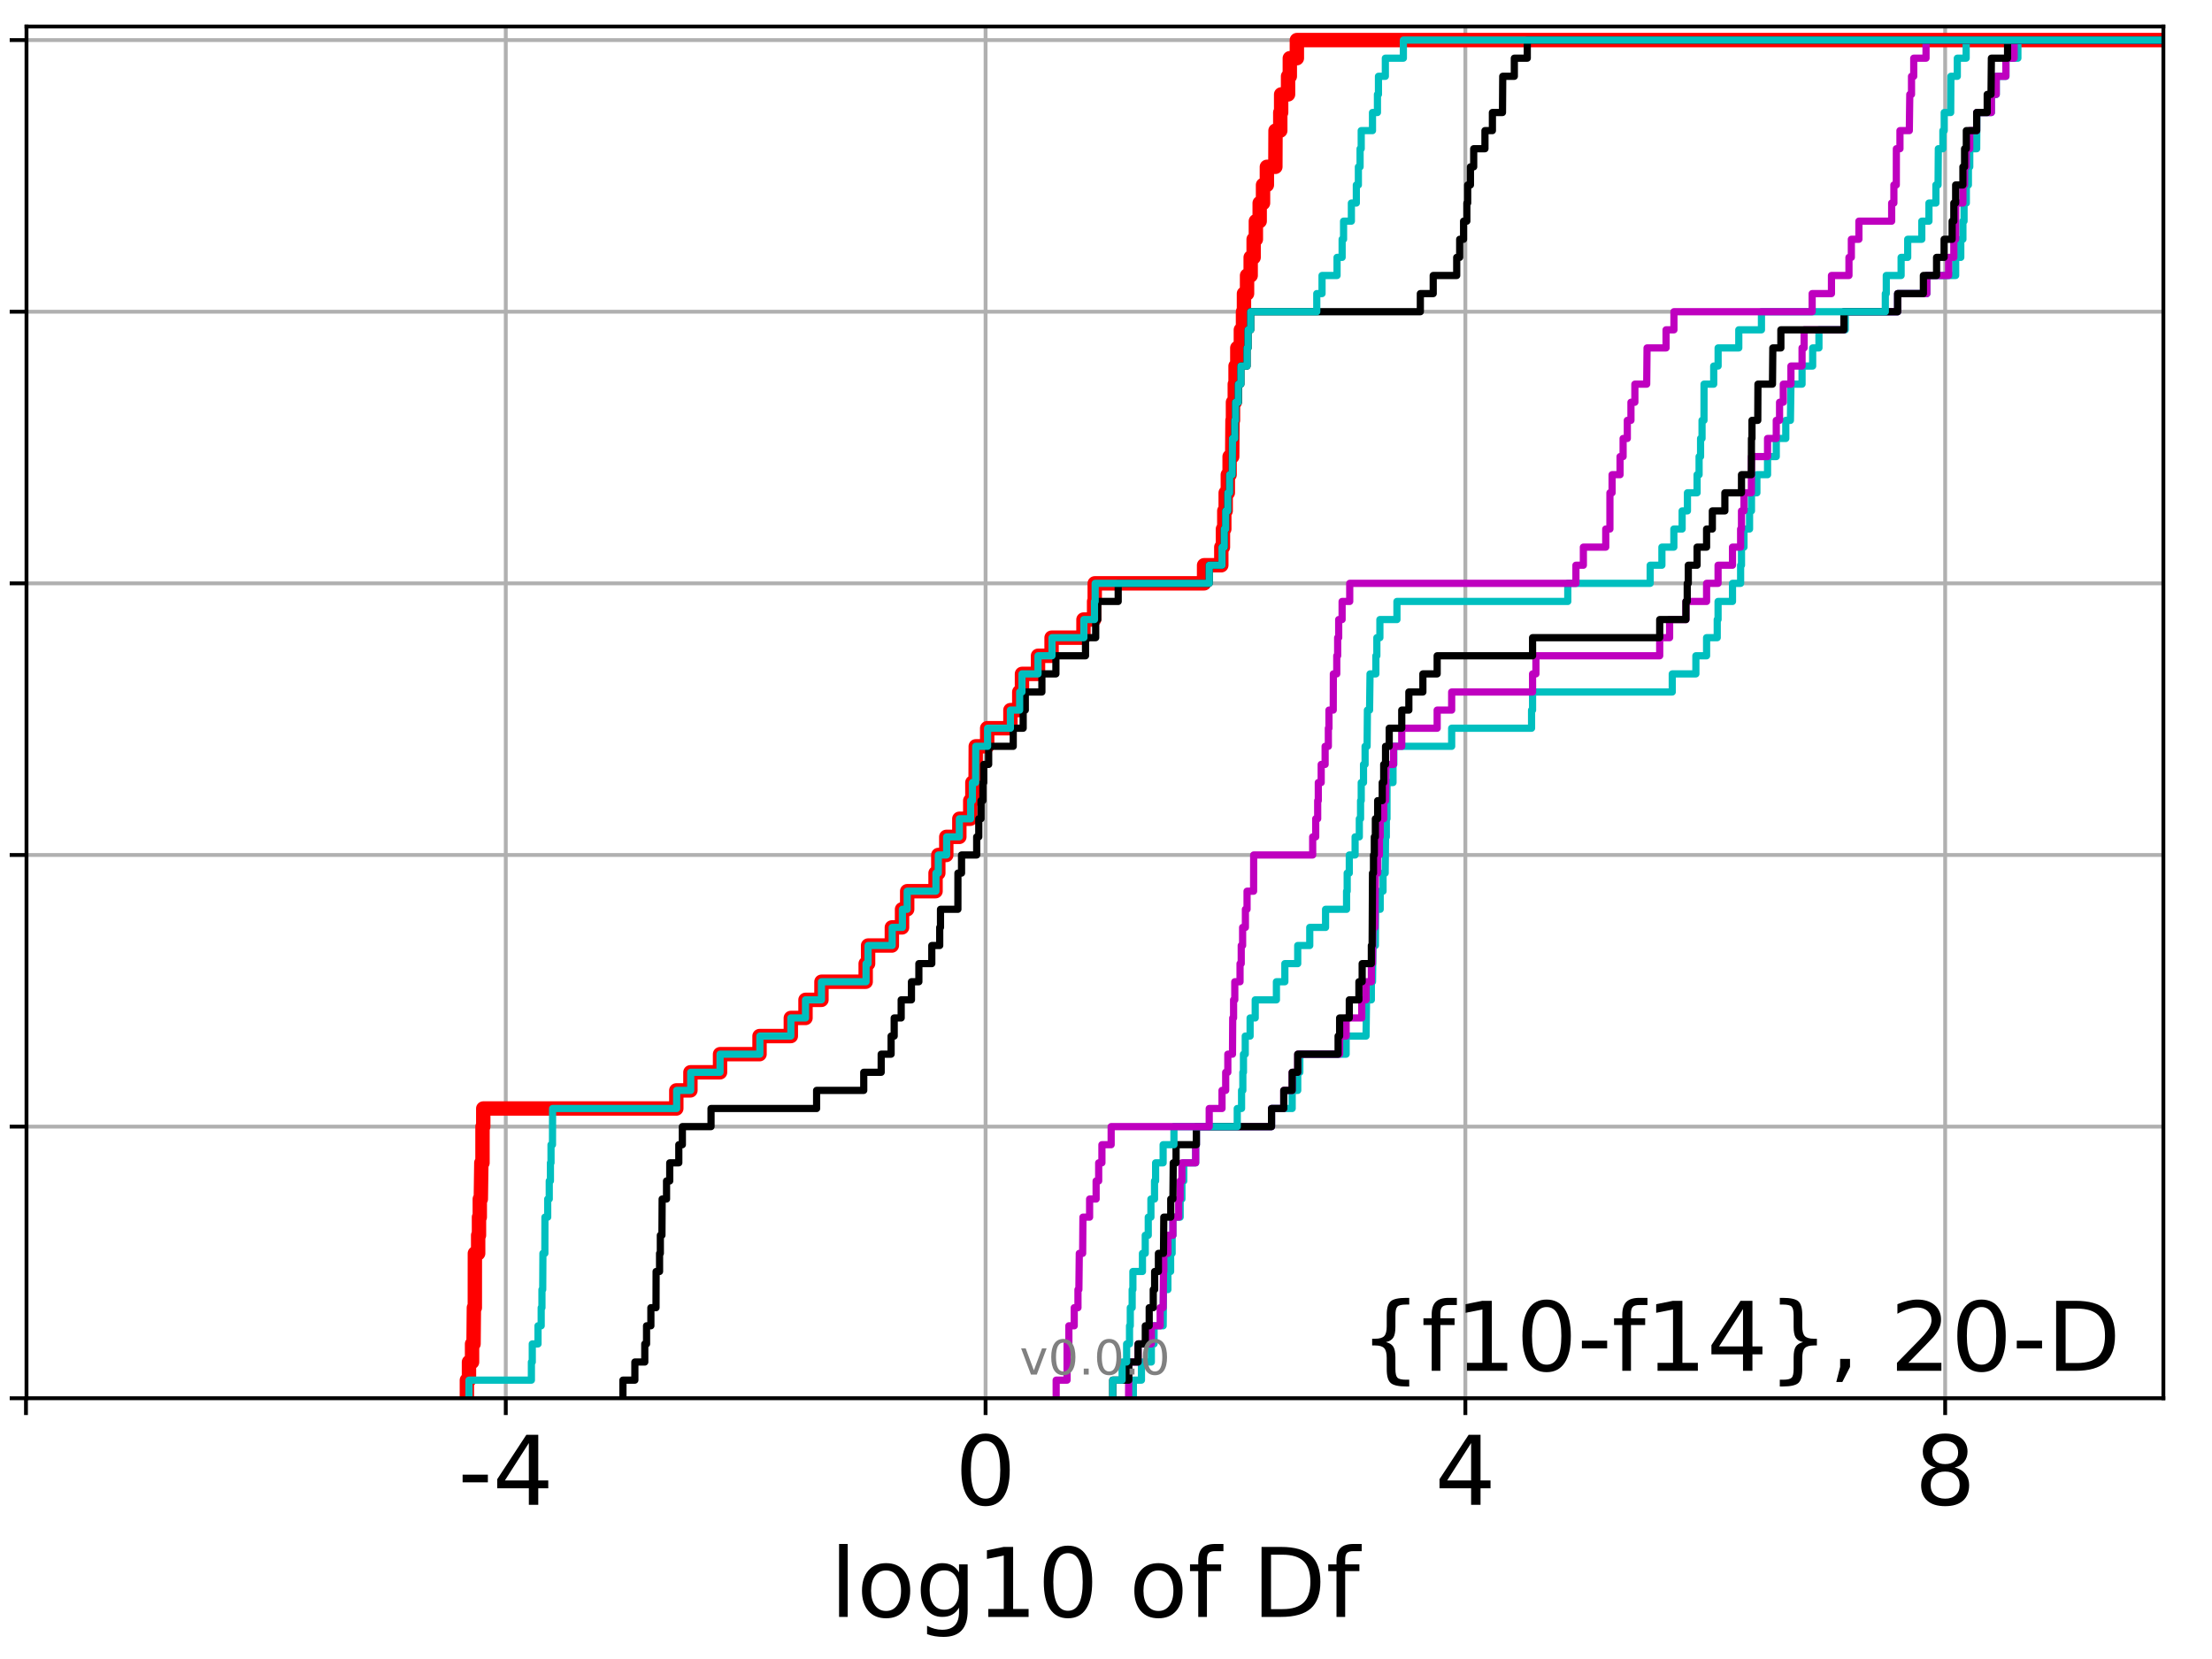<?xml version="1.0" encoding="utf-8" standalone="no"?>
<!DOCTYPE svg PUBLIC "-//W3C//DTD SVG 1.1//EN"
  "http://www.w3.org/Graphics/SVG/1.1/DTD/svg11.dtd">
<!-- Created with matplotlib (http://matplotlib.org/) -->
<svg height="345.6pt" version="1.1" viewBox="0 0 460.8 345.6" width="460.8pt" xmlns="http://www.w3.org/2000/svg" xmlns:xlink="http://www.w3.org/1999/xlink">
 <defs>
  <style type="text/css">
*{stroke-linecap:butt;stroke-linejoin:round;}
  </style>
 </defs>
 <g id="figure_1">
  <g id="patch_1">
   <path d="M 0 345.6 
L 460.8 345.6 
L 460.8 0 
L 0 0 
z
" style="fill:#ffffff;"/>
  </g>
  <g id="axes_1">
   <g id="patch_2">
    <path d="M 5.52 291.28 
L 450.672 291.28 
L 450.672 5.52 
L 5.52 5.52 
z
" style="fill:#ffffff;"/>
   </g>
   <g id="matplotlib.axis_1">
    <g id="xtick_1">
     <g id="line2d_1">
      <path clip-path="url(#pcebfdda649)" d="M 5.412 291.28 
L 5.412 5.52 
" style="fill:none;stroke:#b0b0b0;stroke-linecap:square;stroke-width:0.8;"/>
     </g>
     <g id="line2d_2">
      <defs>
       <path d="M 0 0 
L 0 3.5 
" id="mcc9b372956" style="stroke:#000000;stroke-width:0.8;"/>
      </defs>
      <g>
       <use style="stroke:#000000;stroke-width:0.8;" x="5.412" xlink:href="#mcc9b372956" y="291.28"/>
      </g>
     </g>
    </g>
    <g id="xtick_2">
     <g id="line2d_3">
      <path clip-path="url(#pcebfdda649)" d="M 105.362 291.28 
L 105.362 5.52 
" style="fill:none;stroke:#b0b0b0;stroke-linecap:square;stroke-width:0.8;"/>
     </g>
     <g id="line2d_4">
      <g>
       <use style="stroke:#000000;stroke-width:0.8;" x="105.362" xlink:href="#mcc9b372956" y="291.28"/>
      </g>
     </g>
     <g id="text_1">
      <!-- -4 -->
      <defs>
       <path d="M 4.891 31.391 
L 31.203 31.391 
L 31.203 23.391 
L 4.891 23.391 
z
" id="DejaVuSans-2d"/>
       <path d="M 37.797 64.312 
L 12.891 25.391 
L 37.797 25.391 
z
M 35.203 72.906 
L 47.609 72.906 
L 47.609 25.391 
L 58.016 25.391 
L 58.016 17.188 
L 47.609 17.188 
L 47.609 0 
L 37.797 0 
L 37.797 17.188 
L 4.891 17.188 
L 4.891 26.703 
z
" id="DejaVuSans-34"/>
      </defs>
      <g transform="translate(95.392 313.477)scale(0.2 -0.2)">
       <use xlink:href="#DejaVuSans-2d"/>
       <use x="36.084" xlink:href="#DejaVuSans-34"/>
      </g>
     </g>
    </g>
    <g id="xtick_3">
     <g id="line2d_5">
      <path clip-path="url(#pcebfdda649)" d="M 205.313 291.28 
L 205.313 5.52 
" style="fill:none;stroke:#b0b0b0;stroke-linecap:square;stroke-width:0.8;"/>
     </g>
     <g id="line2d_6">
      <g>
       <use style="stroke:#000000;stroke-width:0.8;" x="205.313" xlink:href="#mcc9b372956" y="291.28"/>
      </g>
     </g>
     <g id="text_2">
      <!-- 0 -->
      <defs>
       <path d="M 31.781 66.406 
Q 24.172 66.406 20.328 58.906 
Q 16.5 51.422 16.5 36.375 
Q 16.5 21.391 20.328 13.891 
Q 24.172 6.391 31.781 6.391 
Q 39.453 6.391 43.281 13.891 
Q 47.125 21.391 47.125 36.375 
Q 47.125 51.422 43.281 58.906 
Q 39.453 66.406 31.781 66.406 
z
M 31.781 74.219 
Q 44.047 74.219 50.516 64.516 
Q 56.984 54.828 56.984 36.375 
Q 56.984 17.969 50.516 8.266 
Q 44.047 -1.422 31.781 -1.422 
Q 19.531 -1.422 13.062 8.266 
Q 6.594 17.969 6.594 36.375 
Q 6.594 54.828 13.062 64.516 
Q 19.531 74.219 31.781 74.219 
z
" id="DejaVuSans-30"/>
      </defs>
      <g transform="translate(198.95 313.477)scale(0.2 -0.2)">
       <use xlink:href="#DejaVuSans-30"/>
      </g>
     </g>
    </g>
    <g id="xtick_4">
     <g id="line2d_7">
      <path clip-path="url(#pcebfdda649)" d="M 305.263 291.28 
L 305.263 5.52 
" style="fill:none;stroke:#b0b0b0;stroke-linecap:square;stroke-width:0.8;"/>
     </g>
     <g id="line2d_8">
      <g>
       <use style="stroke:#000000;stroke-width:0.8;" x="305.263" xlink:href="#mcc9b372956" y="291.28"/>
      </g>
     </g>
     <g id="text_3">
      <!-- 4 -->
      <g transform="translate(298.901 313.477)scale(0.2 -0.2)">
       <use xlink:href="#DejaVuSans-34"/>
      </g>
     </g>
    </g>
    <g id="xtick_5">
     <g id="line2d_9">
      <path clip-path="url(#pcebfdda649)" d="M 405.214 291.28 
L 405.214 5.52 
" style="fill:none;stroke:#b0b0b0;stroke-linecap:square;stroke-width:0.8;"/>
     </g>
     <g id="line2d_10">
      <g>
       <use style="stroke:#000000;stroke-width:0.8;" x="405.214" xlink:href="#mcc9b372956" y="291.28"/>
      </g>
     </g>
     <g id="text_4">
      <!-- 8 -->
      <defs>
       <path d="M 31.781 34.625 
Q 24.75 34.625 20.719 30.859 
Q 16.703 27.094 16.703 20.516 
Q 16.703 13.922 20.719 10.156 
Q 24.75 6.391 31.781 6.391 
Q 38.812 6.391 42.859 10.172 
Q 46.922 13.969 46.922 20.516 
Q 46.922 27.094 42.891 30.859 
Q 38.875 34.625 31.781 34.625 
z
M 21.922 38.812 
Q 15.578 40.375 12.031 44.719 
Q 8.5 49.078 8.5 55.328 
Q 8.5 64.062 14.719 69.141 
Q 20.953 74.219 31.781 74.219 
Q 42.672 74.219 48.875 69.141 
Q 55.078 64.062 55.078 55.328 
Q 55.078 49.078 51.531 44.719 
Q 48 40.375 41.703 38.812 
Q 48.828 37.156 52.797 32.312 
Q 56.781 27.484 56.781 20.516 
Q 56.781 9.906 50.312 4.234 
Q 43.844 -1.422 31.781 -1.422 
Q 19.734 -1.422 13.25 4.234 
Q 6.781 9.906 6.781 20.516 
Q 6.781 27.484 10.781 32.312 
Q 14.797 37.156 21.922 38.812 
z
M 18.312 54.391 
Q 18.312 48.734 21.844 45.562 
Q 25.391 42.391 31.781 42.391 
Q 38.141 42.391 41.719 45.562 
Q 45.312 48.734 45.312 54.391 
Q 45.312 60.062 41.719 63.234 
Q 38.141 66.406 31.781 66.406 
Q 25.391 66.406 21.844 63.234 
Q 18.312 60.062 18.312 54.391 
z
" id="DejaVuSans-38"/>
      </defs>
      <g transform="translate(398.851 313.477)scale(0.2 -0.2)">
       <use xlink:href="#DejaVuSans-38"/>
      </g>
     </g>
    </g>
    <g id="text_5">
     <!-- log10 of Df -->
     <defs>
      <path d="M 9.422 75.984 
L 18.406 75.984 
L 18.406 0 
L 9.422 0 
z
" id="DejaVuSans-6c"/>
      <path d="M 30.609 48.391 
Q 23.391 48.391 19.188 42.75 
Q 14.984 37.109 14.984 27.297 
Q 14.984 17.484 19.156 11.844 
Q 23.344 6.203 30.609 6.203 
Q 37.797 6.203 41.984 11.859 
Q 46.188 17.531 46.188 27.297 
Q 46.188 37.016 41.984 42.703 
Q 37.797 48.391 30.609 48.391 
z
M 30.609 56 
Q 42.328 56 49.016 48.375 
Q 55.719 40.766 55.719 27.297 
Q 55.719 13.875 49.016 6.219 
Q 42.328 -1.422 30.609 -1.422 
Q 18.844 -1.422 12.172 6.219 
Q 5.516 13.875 5.516 27.297 
Q 5.516 40.766 12.172 48.375 
Q 18.844 56 30.609 56 
z
" id="DejaVuSans-6f"/>
      <path d="M 45.406 27.984 
Q 45.406 37.75 41.375 43.109 
Q 37.359 48.484 30.078 48.484 
Q 22.859 48.484 18.828 43.109 
Q 14.797 37.75 14.797 27.984 
Q 14.797 18.266 18.828 12.891 
Q 22.859 7.516 30.078 7.516 
Q 37.359 7.516 41.375 12.891 
Q 45.406 18.266 45.406 27.984 
z
M 54.391 6.781 
Q 54.391 -7.172 48.188 -13.984 
Q 42 -20.797 29.203 -20.797 
Q 24.469 -20.797 20.266 -20.094 
Q 16.062 -19.391 12.109 -17.922 
L 12.109 -9.188 
Q 16.062 -11.328 19.922 -12.344 
Q 23.781 -13.375 27.781 -13.375 
Q 36.625 -13.375 41.016 -8.766 
Q 45.406 -4.156 45.406 5.172 
L 45.406 9.625 
Q 42.625 4.781 38.281 2.391 
Q 33.938 0 27.875 0 
Q 17.828 0 11.672 7.656 
Q 5.516 15.328 5.516 27.984 
Q 5.516 40.672 11.672 48.328 
Q 17.828 56 27.875 56 
Q 33.938 56 38.281 53.609 
Q 42.625 51.219 45.406 46.391 
L 45.406 54.688 
L 54.391 54.688 
z
" id="DejaVuSans-67"/>
      <path d="M 12.406 8.297 
L 28.516 8.297 
L 28.516 63.922 
L 10.984 60.406 
L 10.984 69.391 
L 28.422 72.906 
L 38.281 72.906 
L 38.281 8.297 
L 54.391 8.297 
L 54.391 0 
L 12.406 0 
z
" id="DejaVuSans-31"/>
      <path id="DejaVuSans-20"/>
      <path d="M 37.109 75.984 
L 37.109 68.5 
L 28.516 68.5 
Q 23.688 68.5 21.797 66.547 
Q 19.922 64.594 19.922 59.516 
L 19.922 54.688 
L 34.719 54.688 
L 34.719 47.703 
L 19.922 47.703 
L 19.922 0 
L 10.891 0 
L 10.891 47.703 
L 2.297 47.703 
L 2.297 54.688 
L 10.891 54.688 
L 10.891 58.5 
Q 10.891 67.625 15.141 71.797 
Q 19.391 75.984 28.609 75.984 
z
" id="DejaVuSans-66"/>
      <path d="M 19.672 64.797 
L 19.672 8.109 
L 31.594 8.109 
Q 46.688 8.109 53.688 14.938 
Q 60.688 21.781 60.688 36.531 
Q 60.688 51.172 53.688 57.984 
Q 46.688 64.797 31.594 64.797 
z
M 9.812 72.906 
L 30.078 72.906 
Q 51.266 72.906 61.172 64.094 
Q 71.094 55.281 71.094 36.531 
Q 71.094 17.672 61.125 8.828 
Q 51.172 0 30.078 0 
L 9.812 0 
z
" id="DejaVuSans-44"/>
     </defs>
     <g transform="translate(172.91 336.833)scale(0.2 -0.2)">
      <use xlink:href="#DejaVuSans-6c"/>
      <use x="27.783" xlink:href="#DejaVuSans-6f"/>
      <use x="88.965" xlink:href="#DejaVuSans-67"/>
      <use x="152.441" xlink:href="#DejaVuSans-31"/>
      <use x="216.064" xlink:href="#DejaVuSans-30"/>
      <use x="279.688" xlink:href="#DejaVuSans-20"/>
      <use x="311.475" xlink:href="#DejaVuSans-6f"/>
      <use x="372.656" xlink:href="#DejaVuSans-66"/>
      <use x="407.861" xlink:href="#DejaVuSans-20"/>
      <use x="439.648" xlink:href="#DejaVuSans-44"/>
      <use x="516.65" xlink:href="#DejaVuSans-66"/>
     </g>
    </g>
   </g>
   <g id="matplotlib.axis_2">
    <g id="ytick_1">
     <g id="line2d_11">
      <path clip-path="url(#pcebfdda649)" d="M 5.52 291.28 
L 450.672 291.28 
" style="fill:none;stroke:#b0b0b0;stroke-linecap:square;stroke-width:0.8;"/>
     </g>
     <g id="line2d_12">
      <defs>
       <path d="M 0 0 
L -3.5 0 
" id="m9c62ab0898" style="stroke:#000000;stroke-width:0.8;"/>
      </defs>
      <g>
       <use style="stroke:#000000;stroke-width:0.8;" x="5.52" xlink:href="#m9c62ab0898" y="291.28"/>
      </g>
     </g>
    </g>
    <g id="ytick_2">
     <g id="line2d_13">
      <path clip-path="url(#pcebfdda649)" d="M 5.52 234.694 
L 450.672 234.694 
" style="fill:none;stroke:#b0b0b0;stroke-linecap:square;stroke-width:0.8;"/>
     </g>
     <g id="line2d_14">
      <g>
       <use style="stroke:#000000;stroke-width:0.8;" x="5.52" xlink:href="#m9c62ab0898" y="234.694"/>
      </g>
     </g>
    </g>
    <g id="ytick_3">
     <g id="line2d_15">
      <path clip-path="url(#pcebfdda649)" d="M 5.52 178.108 
L 450.672 178.108 
" style="fill:none;stroke:#b0b0b0;stroke-linecap:square;stroke-width:0.8;"/>
     </g>
     <g id="line2d_16">
      <g>
       <use style="stroke:#000000;stroke-width:0.8;" x="5.52" xlink:href="#m9c62ab0898" y="178.108"/>
      </g>
     </g>
    </g>
    <g id="ytick_4">
     <g id="line2d_17">
      <path clip-path="url(#pcebfdda649)" d="M 5.52 121.522 
L 450.672 121.522 
" style="fill:none;stroke:#b0b0b0;stroke-linecap:square;stroke-width:0.8;"/>
     </g>
     <g id="line2d_18">
      <g>
       <use style="stroke:#000000;stroke-width:0.8;" x="5.52" xlink:href="#m9c62ab0898" y="121.522"/>
      </g>
     </g>
    </g>
    <g id="ytick_5">
     <g id="line2d_19">
      <path clip-path="url(#pcebfdda649)" d="M 5.52 64.935 
L 450.672 64.935 
" style="fill:none;stroke:#b0b0b0;stroke-linecap:square;stroke-width:0.8;"/>
     </g>
     <g id="line2d_20">
      <g>
       <use style="stroke:#000000;stroke-width:0.8;" x="5.52" xlink:href="#m9c62ab0898" y="64.935"/>
      </g>
     </g>
    </g>
    <g id="ytick_6">
     <g id="line2d_21">
      <path clip-path="url(#pcebfdda649)" d="M 5.52 8.349 
L 450.672 8.349 
" style="fill:none;stroke:#b0b0b0;stroke-linecap:square;stroke-width:0.8;"/>
     </g>
     <g id="line2d_22">
      <g>
       <use style="stroke:#000000;stroke-width:0.8;" x="5.52" xlink:href="#m9c62ab0898" y="8.349"/>
      </g>
     </g>
    </g>
   </g>
   <g id="line2d_23">
    <path clip-path="url(#pcebfdda649)" d="M 97.259 291.28 
L 97.259 287.508 
L 97.697 287.508 
L 97.697 283.735 
L 98.339 283.735 
L 98.339 279.963 
L 98.648 279.963 
L 98.718 272.418 
L 98.916 272.418 
L 98.924 261.101 
L 99.609 261.101 
L 99.609 257.328 
L 99.781 257.328 
L 99.781 253.556 
L 99.948 253.556 
L 99.948 249.783 
L 100.164 249.783 
L 100.271 242.239 
L 100.513 242.239 
L 100.514 234.694 
L 100.671 234.694 
L 100.671 230.921 
L 140.886 230.921 
L 140.886 227.149 
L 143.828 227.149 
L 143.828 223.377 
L 150 223.377 
L 150 219.604 
L 158.224 219.604 
L 158.224 215.832 
L 164.744 215.832 
L 164.744 212.059 
L 167.801 212.059 
L 167.801 208.287 
L 171.125 208.287 
L 171.125 204.515 
L 180.337 204.515 
L 180.337 200.742 
L 180.84 200.742 
L 180.84 196.97 
L 185.787 196.97 
L 185.787 193.197 
L 187.911 193.197 
L 187.911 189.425 
L 188.983 189.425 
L 188.983 185.653 
L 194.892 185.653 
L 194.892 181.88 
L 195.467 181.88 
L 195.467 178.108 
L 197.129 178.108 
L 197.129 174.335 
L 199.848 174.335 
L 199.848 170.563 
L 202.12 170.563 
L 202.12 166.79 
L 202.564 166.79 
L 202.564 163.018 
L 203.234 163.018 
L 203.266 155.473 
L 205.648 155.473 
L 205.648 151.701 
L 210.487 151.701 
L 210.487 147.928 
L 212.333 147.928 
L 212.333 144.156 
L 212.895 144.156 
L 212.895 140.384 
L 216.239 140.384 
L 216.239 136.611 
L 219.062 136.611 
L 219.062 132.839 
L 225.708 132.839 
L 225.708 129.066 
L 227.921 129.066 
L 227.921 125.294 
L 228.052 125.294 
L 228.052 121.522 
L 250.833 121.522 
L 250.833 117.749 
L 254.42 117.749 
L 254.42 113.977 
L 254.762 113.977 
L 254.762 110.204 
L 255.042 110.204 
L 255.042 106.432 
L 255.333 106.432 
L 255.333 102.66 
L 255.777 102.66 
L 255.777 98.887 
L 256.15 98.887 
L 256.15 95.115 
L 256.689 95.115 
L 256.75 87.57 
L 256.85 87.57 
L 256.85 83.797 
L 257.229 83.797 
L 257.229 80.025 
L 257.39 80.025 
L 257.39 76.253 
L 257.753 76.253 
L 257.753 72.48 
L 258.495 72.48 
L 258.495 68.708 
L 258.94 68.708 
L 258.94 64.935 
L 259.141 64.935 
L 259.141 61.163 
L 259.784 61.163 
L 259.784 57.391 
L 260.538 57.391 
L 260.538 53.618 
L 261.154 53.618 
L 261.154 49.846 
L 261.621 49.846 
L 261.621 46.073 
L 262.415 46.073 
L 262.415 42.301 
L 263.112 42.301 
L 263.112 38.529 
L 263.914 38.529 
L 263.914 34.756 
L 265.681 34.756 
L 265.714 27.211 
L 266.704 27.211 
L 266.704 23.439 
L 266.887 23.439 
L 266.887 19.667 
L 268.325 19.667 
L 268.325 15.894 
L 268.692 15.894 
L 268.692 12.122 
L 270.161 12.122 
L 270.161 8.349 
L 270.161 8.349 
L 450.672 8.349 
L 450.672 8.349 
" style="fill:none;stroke:#ff0000;stroke-linecap:square;stroke-width:3;"/>
   </g>
   <g id="line2d_24">
    <path clip-path="url(#pcebfdda649)" d="M 236.097 291.28 
L 236.097 287.508 
L 237.784 287.508 
L 237.784 283.735 
L 239.846 283.735 
L 239.846 279.963 
L 240.411 279.963 
L 240.411 276.19 
L 242.307 276.19 
L 242.375 268.646 
L 243.29 268.646 
L 243.29 264.873 
L 243.861 264.873 
L 243.861 261.101 
L 244.176 261.101 
L 244.176 257.328 
L 244.338 257.328 
L 244.338 253.556 
L 245.847 253.556 
L 245.847 249.783 
L 246.217 249.783 
L 246.217 246.011 
L 246.604 246.011 
L 246.604 242.239 
L 249.078 242.239 
L 249.078 238.466 
L 249.222 238.466 
L 249.222 234.694 
L 264.881 234.694 
L 264.881 230.921 
L 269.184 230.921 
L 269.184 227.149 
L 270.34 227.149 
L 270.34 223.377 
L 270.775 223.377 
L 270.775 219.604 
L 280.424 219.604 
L 280.424 215.832 
L 284.574 215.832 
L 284.671 208.287 
L 285.677 208.287 
L 285.677 204.515 
L 285.919 204.515 
L 286.009 196.97 
L 286.513 196.97 
L 286.564 189.425 
L 287.52 189.425 
L 287.52 185.653 
L 288.111 185.653 
L 288.111 181.88 
L 288.557 181.88 
L 288.633 174.335 
L 288.796 174.335 
L 288.796 170.563 
L 288.934 170.563 
L 288.942 163.018 
L 290.19 163.018 
L 290.19 159.246 
L 290.355 159.246 
L 290.355 155.473 
L 302.409 155.473 
L 302.409 151.701 
L 319.052 151.701 
L 319.052 147.928 
L 319.262 147.928 
L 319.262 144.156 
L 348.362 144.156 
L 348.362 140.384 
L 353.283 140.384 
L 353.283 136.611 
L 355.514 136.611 
L 355.514 132.839 
L 357.73 132.839 
L 357.73 129.066 
L 357.905 129.066 
L 357.905 125.294 
L 360.91 125.294 
L 360.91 121.522 
L 362.602 121.522 
L 362.602 117.749 
L 362.785 117.749 
L 362.785 113.977 
L 363.302 113.977 
L 363.302 110.204 
L 364.464 110.204 
L 364.464 106.432 
L 364.862 106.432 
L 364.862 102.66 
L 365.992 102.66 
L 365.992 98.887 
L 368.214 98.887 
L 368.214 95.115 
L 370.029 95.115 
L 370.029 91.342 
L 372.012 91.342 
L 372.012 87.57 
L 372.978 87.57 
L 373.086 80.025 
L 375.401 80.025 
L 375.401 76.253 
L 377.609 76.253 
L 377.609 72.48 
L 378.92 72.48 
L 378.92 68.708 
L 384.41 68.708 
L 384.41 64.935 
L 395.316 64.935 
L 395.316 61.163 
L 401.403 61.163 
L 401.403 57.391 
L 407.4 57.391 
L 407.4 53.618 
L 408.467 53.618 
L 408.467 49.846 
L 408.91 49.846 
L 408.91 46.073 
L 409.148 46.073 
L 409.148 42.301 
L 409.622 42.301 
L 409.622 38.529 
L 410.052 38.529 
L 410.052 34.756 
L 410.334 34.756 
L 410.334 30.984 
L 411.779 30.984 
L 411.821 23.439 
L 414.842 23.439 
L 414.842 19.667 
L 415.856 19.667 
L 415.856 15.894 
L 417.868 15.894 
L 417.868 12.122 
L 420.362 12.122 
L 420.362 8.349 
L 420.362 8.349 
L 450.672 8.349 
L 450.672 8.349 
" style="fill:none;stroke:#00bfbf;stroke-linecap:square;stroke-width:1.5;"/>
   </g>
   <g id="line2d_25">
    <path clip-path="url(#pcebfdda649)" d="M 235.104 291.28 
L 235.145 283.735 
L 237.082 283.735 
L 237.082 279.963 
L 239.846 279.963 
L 239.846 276.19 
L 241.689 276.19 
L 241.689 272.418 
L 242.307 272.418 
L 242.375 264.873 
L 242.441 264.873 
L 242.441 261.101 
L 243.29 261.101 
L 243.29 257.328 
L 244.338 257.328 
L 244.338 253.556 
L 245.544 253.556 
L 245.544 249.783 
L 245.847 249.783 
L 245.847 246.011 
L 246.217 246.011 
L 246.217 242.239 
L 249.078 242.239 
L 249.078 238.466 
L 249.222 238.466 
L 249.222 234.694 
L 264.881 234.694 
L 264.881 230.921 
L 267.435 230.921 
L 267.435 227.149 
L 269.184 227.149 
L 269.184 223.377 
L 270.34 223.377 
L 270.34 219.604 
L 279.067 219.604 
L 279.067 215.832 
L 280.424 215.832 
L 280.424 212.059 
L 283.677 212.059 
L 283.677 208.287 
L 284.574 208.287 
L 284.574 204.515 
L 285.677 204.515 
L 285.677 200.742 
L 285.919 200.742 
L 286.009 193.197 
L 286.414 193.197 
L 286.522 181.88 
L 286.992 181.88 
L 286.992 178.108 
L 287.356 178.108 
L 287.356 174.335 
L 287.52 174.335 
L 287.52 170.563 
L 288.251 170.563 
L 288.251 166.79 
L 288.633 166.79 
L 288.742 159.246 
L 290.295 159.246 
L 290.295 155.473 
L 292.008 155.473 
L 292.008 151.701 
L 299.387 151.701 
L 299.387 147.928 
L 302.409 147.928 
L 302.409 144.156 
L 319.262 144.156 
L 319.262 140.384 
L 319.961 140.384 
L 319.961 136.611 
L 345.747 136.611 
L 345.747 132.839 
L 347.812 132.839 
L 347.812 129.066 
L 351.213 129.066 
L 351.213 125.294 
L 355.514 125.294 
L 355.514 121.522 
L 357.905 121.522 
L 357.905 117.749 
L 360.91 117.749 
L 360.91 113.977 
L 362.602 113.977 
L 362.602 110.204 
L 362.785 110.204 
L 362.785 106.432 
L 363.302 106.432 
L 363.302 102.66 
L 364.84 102.66 
L 364.862 95.115 
L 368.214 95.115 
L 368.214 91.342 
L 370.029 91.342 
L 370.029 87.57 
L 370.714 87.57 
L 370.714 83.797 
L 371.49 83.797 
L 371.49 80.025 
L 373.086 80.025 
L 373.086 76.253 
L 375.401 76.253 
L 375.401 72.48 
L 375.829 72.48 
L 375.829 68.708 
L 384.126 68.708 
L 384.126 64.935 
L 395.316 64.935 
L 395.316 61.163 
L 401.403 61.163 
L 401.403 57.391 
L 405.938 57.391 
L 405.938 53.618 
L 407.017 53.618 
L 407.017 49.846 
L 407.4 49.846 
L 407.411 42.301 
L 408.91 42.301 
L 408.91 38.529 
L 409.261 38.529 
L 409.261 34.756 
L 409.622 34.756 
L 409.622 30.984 
L 410.334 30.984 
L 410.334 27.211 
L 411.779 27.211 
L 411.779 23.439 
L 414.842 23.439 
L 414.842 19.667 
L 415.856 19.667 
L 415.856 15.894 
L 417.868 15.894 
L 417.868 12.122 
L 419.577 12.122 
L 419.577 8.349 
L 419.577 8.349 
L 450.672 8.349 
L 450.672 8.349 
" style="fill:none;stroke:#bf00bf;stroke-linecap:square;stroke-width:1.5;"/>
   </g>
   <g id="line2d_26">
    <path clip-path="url(#pcebfdda649)" d="M 231.804 291.28 
L 231.804 287.508 
L 235.145 287.508 
L 235.145 283.735 
L 237.082 283.735 
L 237.082 279.963 
L 238.588 279.963 
L 238.588 276.19 
L 239.399 276.19 
L 239.399 272.418 
L 240.243 272.418 
L 240.243 268.646 
L 240.534 268.646 
L 240.534 264.873 
L 241.318 264.873 
L 241.318 261.101 
L 242.375 261.101 
L 242.441 253.556 
L 243.886 253.556 
L 243.886 249.783 
L 244.338 249.783 
L 244.41 242.239 
L 244.995 242.239 
L 244.995 238.466 
L 249.222 238.466 
L 249.222 234.694 
L 264.881 234.694 
L 264.881 230.921 
L 267.435 230.921 
L 267.435 227.149 
L 269.184 227.149 
L 269.184 223.377 
L 270.34 223.377 
L 270.34 219.604 
L 278.75 219.604 
L 278.75 215.832 
L 279.067 215.832 
L 279.067 212.059 
L 281.083 212.059 
L 281.083 208.287 
L 283.085 208.287 
L 283.085 204.515 
L 283.764 204.515 
L 283.764 200.742 
L 285.677 200.742 
L 285.677 196.97 
L 285.84 196.97 
L 285.919 181.88 
L 286.125 181.88 
L 286.125 178.108 
L 286.298 178.108 
L 286.298 174.335 
L 286.513 174.335 
L 286.513 170.563 
L 286.992 170.563 
L 286.992 166.79 
L 287.943 166.79 
L 287.943 163.018 
L 288.251 163.018 
L 288.251 159.246 
L 288.633 159.246 
L 288.633 155.473 
L 289.399 155.473 
L 289.399 151.701 
L 292.008 151.701 
L 292.008 147.928 
L 293.49 147.928 
L 293.49 144.156 
L 296.411 144.156 
L 296.411 140.384 
L 299.387 140.384 
L 299.387 136.611 
L 319.262 136.611 
L 319.262 132.839 
L 345.747 132.839 
L 345.747 129.066 
L 351.213 129.066 
L 351.213 125.294 
L 351.482 125.294 
L 351.482 121.522 
L 351.705 121.522 
L 351.705 117.749 
L 353.534 117.749 
L 353.534 113.977 
L 355.514 113.977 
L 355.514 110.204 
L 356.713 110.204 
L 356.713 106.432 
L 359.321 106.432 
L 359.321 102.66 
L 362.785 102.66 
L 362.785 98.887 
L 364.84 98.887 
L 364.862 91.342 
L 364.971 91.342 
L 364.971 87.57 
L 366.176 87.57 
L 366.212 80.025 
L 369.24 80.025 
L 369.31 72.48 
L 370.988 72.48 
L 370.988 68.708 
L 384.126 68.708 
L 384.126 64.935 
L 395.316 64.935 
L 395.316 61.163 
L 400.674 61.163 
L 400.674 57.391 
L 403.424 57.391 
L 403.424 53.618 
L 404.993 53.618 
L 404.993 49.846 
L 406.664 49.846 
L 406.664 46.073 
L 407.017 46.073 
L 407.017 42.301 
L 407.4 42.301 
L 407.4 38.529 
L 408.91 38.529 
L 408.91 34.756 
L 409.261 34.756 
L 409.261 30.984 
L 409.622 30.984 
L 409.622 27.211 
L 411.779 27.211 
L 411.779 23.439 
L 413.972 23.439 
L 413.972 19.667 
L 414.768 19.667 
L 414.842 12.122 
L 418.214 12.122 
L 418.214 8.349 
L 418.214 8.349 
L 450.672 8.349 
L 450.672 8.349 
" style="fill:none;stroke:#000000;stroke-linecap:square;stroke-width:1.5;"/>
   </g>
   <g id="line2d_27">
    <path clip-path="url(#pcebfdda649)" d="M 231.804 291.28 
L 231.804 287.508 
L 233.759 287.508 
L 233.759 283.735 
L 234.696 283.735 
L 234.696 279.963 
L 235.3 279.963 
L 235.3 276.19 
L 235.46 276.19 
L 235.46 272.418 
L 235.851 272.418 
L 235.851 268.646 
L 236.003 268.646 
L 236.003 264.873 
L 237.993 264.873 
L 237.993 261.101 
L 238.578 261.101 
L 238.578 257.328 
L 239.202 257.328 
L 239.202 253.556 
L 239.756 253.556 
L 239.756 249.783 
L 240.507 249.783 
L 240.507 246.011 
L 240.735 246.011 
L 240.735 242.239 
L 242.301 242.239 
L 242.301 238.466 
L 244.554 238.466 
L 244.554 234.694 
L 257.742 234.694 
L 257.742 230.921 
L 258.64 230.921 
L 258.64 227.149 
L 258.906 227.149 
L 258.906 223.377 
L 259.036 223.377 
L 259.036 219.604 
L 259.408 219.604 
L 259.408 215.832 
L 260.42 215.832 
L 260.42 212.059 
L 261.485 212.059 
L 261.485 208.287 
L 265.901 208.287 
L 265.901 204.515 
L 267.658 204.515 
L 267.658 200.742 
L 270.34 200.742 
L 270.34 196.97 
L 272.845 196.97 
L 272.845 193.197 
L 276.138 193.197 
L 276.138 189.425 
L 280.514 189.425 
L 280.514 185.653 
L 280.644 185.653 
L 280.644 181.88 
L 281.083 181.88 
L 281.083 178.108 
L 282.292 178.108 
L 282.292 174.335 
L 283.171 174.335 
L 283.171 170.563 
L 283.43 170.563 
L 283.43 166.79 
L 283.57 166.79 
L 283.57 163.018 
L 284.044 163.018 
L 284.044 159.246 
L 284.373 159.246 
L 284.373 155.473 
L 284.793 155.473 
L 284.857 147.928 
L 285.307 147.928 
L 285.404 140.384 
L 286.619 140.384 
L 286.619 136.611 
L 286.823 136.611 
L 286.823 132.839 
L 287.456 132.839 
L 287.456 129.066 
L 291.009 129.066 
L 291.009 125.294 
L 326.597 125.294 
L 326.597 121.522 
L 343.765 121.522 
L 343.765 117.749 
L 346.205 117.749 
L 346.205 113.977 
L 348.694 113.977 
L 348.694 110.204 
L 350.419 110.204 
L 350.419 106.432 
L 351.526 106.432 
L 351.526 102.66 
L 353.534 102.66 
L 353.534 98.887 
L 353.952 98.887 
L 353.952 95.115 
L 354.26 95.115 
L 354.26 91.342 
L 354.566 91.342 
L 354.566 87.57 
L 354.972 87.57 
L 354.982 80.025 
L 356.997 80.025 
L 356.997 76.253 
L 357.914 76.253 
L 357.914 72.48 
L 362.221 72.48 
L 362.221 68.708 
L 366.943 68.708 
L 366.943 64.935 
L 392.747 64.935 
L 392.747 61.163 
L 392.945 61.163 
L 392.945 57.391 
L 396.036 57.391 
L 396.036 53.618 
L 397.41 53.618 
L 397.41 49.846 
L 400.343 49.846 
L 400.343 46.073 
L 401.837 46.073 
L 401.837 42.301 
L 403.285 42.301 
L 403.285 38.529 
L 403.735 38.529 
L 403.79 30.984 
L 404.738 30.984 
L 404.738 27.211 
L 405.019 27.211 
L 405.019 23.439 
L 406.365 23.439 
L 406.406 15.894 
L 407.745 15.894 
L 407.745 12.122 
L 409.587 12.122 
L 409.587 8.349 
L 409.587 8.349 
L 450.672 8.349 
L 450.672 8.349 
" style="fill:none;stroke:#00bfbf;stroke-linecap:square;stroke-width:1.5;"/>
   </g>
   <g id="line2d_28">
    <path clip-path="url(#pcebfdda649)" d="M 220.019 291.28 
L 220.019 287.508 
L 222.288 287.508 
L 222.295 279.963 
L 222.665 279.963 
L 222.665 276.19 
L 223.782 276.19 
L 223.782 272.418 
L 224.56 272.418 
L 224.56 268.646 
L 224.752 268.646 
L 224.835 261.101 
L 225.535 261.101 
L 225.595 253.556 
L 226.984 253.556 
L 226.984 249.783 
L 228.341 249.783 
L 228.341 246.011 
L 228.875 246.011 
L 228.875 242.239 
L 229.55 242.239 
L 229.55 238.466 
L 231.474 238.466 
L 231.474 234.694 
L 251.901 234.694 
L 251.901 230.921 
L 254.569 230.921 
L 254.569 227.149 
L 255.333 227.149 
L 255.333 223.377 
L 255.777 223.377 
L 255.777 219.604 
L 256.75 219.604 
L 256.799 212.059 
L 256.977 212.059 
L 256.977 208.287 
L 257.229 208.287 
L 257.229 204.515 
L 258.322 204.515 
L 258.322 200.742 
L 258.571 200.742 
L 258.571 196.97 
L 258.859 196.97 
L 258.859 193.197 
L 259.44 193.197 
L 259.44 189.425 
L 259.784 189.425 
L 259.784 185.653 
L 261.146 185.653 
L 261.162 178.108 
L 273.454 178.108 
L 273.454 174.335 
L 274.087 174.335 
L 274.087 170.563 
L 274.498 170.563 
L 274.498 166.79 
L 274.626 166.79 
L 274.626 163.018 
L 275.229 163.018 
L 275.229 159.246 
L 276.047 159.246 
L 276.047 155.473 
L 276.721 155.473 
L 276.721 151.701 
L 276.847 151.701 
L 276.847 147.928 
L 277.738 147.928 
L 277.761 140.384 
L 278.471 140.384 
L 278.471 136.611 
L 278.659 136.611 
L 278.659 132.839 
L 278.874 132.839 
L 278.874 129.066 
L 279.585 129.066 
L 279.585 125.294 
L 281.173 125.294 
L 281.173 121.522 
L 328.294 121.522 
L 328.294 117.749 
L 329.844 117.749 
L 329.844 113.977 
L 334.506 113.977 
L 334.506 110.204 
L 335.374 110.204 
L 335.377 102.66 
L 335.828 102.66 
L 335.828 98.887 
L 337.486 98.887 
L 337.486 95.115 
L 338.123 95.115 
L 338.123 91.342 
L 339.001 91.342 
L 339.001 87.57 
L 339.758 87.57 
L 339.758 83.797 
L 340.572 83.797 
L 340.572 80.025 
L 343.038 80.025 
L 343.112 72.48 
L 347.07 72.48 
L 347.07 68.708 
L 348.712 68.708 
L 348.712 64.935 
L 377.506 64.935 
L 377.506 61.163 
L 381.527 61.163 
L 381.527 57.391 
L 385.172 57.391 
L 385.172 53.618 
L 385.669 53.618 
L 385.669 49.846 
L 387.241 49.846 
L 387.241 46.073 
L 394.07 46.073 
L 394.07 42.301 
L 394.531 42.301 
L 394.531 38.529 
L 395.033 38.529 
L 395.049 30.984 
L 395.796 30.984 
L 395.796 27.211 
L 397.745 27.211 
L 397.843 19.667 
L 398.203 19.667 
L 398.203 15.894 
L 398.667 15.894 
L 398.667 12.122 
L 401.226 12.122 
L 401.226 8.349 
L 401.226 8.349 
L 450.672 8.349 
L 450.672 8.349 
" style="fill:none;stroke:#bf00bf;stroke-linecap:square;stroke-width:1.5;"/>
   </g>
   <g id="line2d_29">
    <path clip-path="url(#pcebfdda649)" d="M 129.768 291.28 
L 129.768 287.508 
L 132.254 287.508 
L 132.254 283.735 
L 134.319 283.735 
L 134.319 279.963 
L 134.688 279.963 
L 134.688 276.19 
L 135.59 276.19 
L 135.59 272.418 
L 136.659 272.418 
L 136.679 264.873 
L 137.399 264.873 
L 137.399 261.101 
L 137.562 261.101 
L 137.562 257.328 
L 137.894 257.328 
L 137.937 249.783 
L 138.852 249.783 
L 138.852 246.011 
L 139.519 246.011 
L 139.519 242.239 
L 141.407 242.239 
L 141.407 238.466 
L 142.148 238.466 
L 142.148 234.694 
L 148.12 234.694 
L 148.12 230.921 
L 170.116 230.921 
L 170.116 227.149 
L 179.934 227.149 
L 179.934 223.377 
L 183.567 223.377 
L 183.567 219.604 
L 185.634 219.604 
L 185.634 215.832 
L 186.276 215.832 
L 186.276 212.059 
L 187.732 212.059 
L 187.732 208.287 
L 189.873 208.287 
L 189.873 204.515 
L 191.418 204.515 
L 191.418 200.742 
L 194.11 200.742 
L 194.11 196.97 
L 195.76 196.97 
L 195.76 193.197 
L 195.923 193.197 
L 195.923 189.425 
L 199.546 189.425 
L 199.555 181.88 
L 200.306 181.88 
L 200.306 178.108 
L 203.461 178.108 
L 203.461 174.335 
L 203.897 174.335 
L 203.897 170.563 
L 204.366 170.563 
L 204.366 166.79 
L 204.757 166.79 
L 204.757 163.018 
L 204.926 163.018 
L 204.926 159.246 
L 205.956 159.246 
L 205.956 155.473 
L 211.075 155.473 
L 211.075 151.701 
L 213.146 151.701 
L 213.146 147.928 
L 213.589 147.928 
L 213.589 144.156 
L 217.045 144.156 
L 217.045 140.384 
L 219.965 140.384 
L 219.965 136.611 
L 226.133 136.611 
L 226.133 132.839 
L 228.254 132.839 
L 228.254 129.066 
L 228.686 129.066 
L 228.686 125.294 
L 232.941 125.294 
L 232.941 121.522 
L 251.901 121.522 
L 251.901 117.749 
L 254.569 117.749 
L 254.569 113.977 
L 255.042 113.977 
L 255.042 110.204 
L 255.333 110.204 
L 255.333 106.432 
L 255.777 106.432 
L 255.777 102.66 
L 256.15 102.66 
L 256.15 98.887 
L 256.689 98.887 
L 256.75 91.342 
L 257.229 91.342 
L 257.229 87.57 
L 257.39 87.57 
L 257.39 83.797 
L 257.965 83.797 
L 257.965 80.025 
L 258.495 80.025 
L 258.495 76.253 
L 259.784 76.253 
L 259.784 72.48 
L 259.991 72.48 
L 259.991 68.708 
L 260.538 68.708 
L 260.538 64.935 
L 295.883 64.935 
L 295.883 61.163 
L 298.564 61.163 
L 298.564 57.391 
L 303.46 57.391 
L 303.46 53.618 
L 304.08 53.618 
L 304.08 49.846 
L 304.889 49.846 
L 304.889 46.073 
L 305.57 46.073 
L 305.57 42.301 
L 305.743 42.301 
L 305.743 38.529 
L 306.321 38.529 
L 306.321 34.756 
L 306.998 34.756 
L 306.998 30.984 
L 309.343 30.984 
L 309.343 27.211 
L 310.894 27.211 
L 310.894 23.439 
L 312.995 23.439 
L 313.047 15.894 
L 315.462 15.894 
L 315.462 12.122 
L 318.16 12.122 
L 318.16 8.349 
L 318.16 8.349 
L 450.672 8.349 
L 450.672 8.349 
" style="fill:none;stroke:#000000;stroke-linecap:square;stroke-width:1.5;"/>
   </g>
   <g id="line2d_30">
    <path clip-path="url(#pcebfdda649)" d="M 97.697 291.28 
L 97.697 287.508 
L 110.7 287.508 
L 110.7 283.735 
L 110.882 283.735 
L 110.882 279.963 
L 112.079 279.963 
L 112.079 276.19 
L 112.74 276.19 
L 112.74 272.418 
L 112.898 272.418 
L 112.898 268.646 
L 113.057 268.646 
L 113.099 261.101 
L 113.504 261.101 
L 113.519 253.556 
L 114.096 253.556 
L 114.096 249.783 
L 114.419 249.783 
L 114.419 246.011 
L 114.663 246.011 
L 114.663 242.239 
L 114.787 242.239 
L 114.787 238.466 
L 115.093 238.466 
L 115.112 230.921 
L 140.959 230.921 
L 140.959 227.149 
L 143.887 227.149 
L 143.887 223.377 
L 150 223.377 
L 150 219.604 
L 158.293 219.604 
L 158.293 215.832 
L 164.744 215.832 
L 164.744 212.059 
L 167.801 212.059 
L 167.801 208.287 
L 171.125 208.287 
L 171.125 204.515 
L 180.412 204.515 
L 180.412 200.742 
L 180.84 200.742 
L 180.84 196.97 
L 185.859 196.97 
L 185.859 193.197 
L 187.982 193.197 
L 187.982 189.425 
L 188.983 189.425 
L 188.983 185.653 
L 194.972 185.653 
L 194.972 181.88 
L 195.467 181.88 
L 195.467 178.108 
L 197.201 178.108 
L 197.201 174.335 
L 199.848 174.335 
L 199.848 170.563 
L 202.2 170.563 
L 202.2 166.79 
L 202.564 166.79 
L 202.564 163.018 
L 203.234 163.018 
L 203.266 155.473 
L 205.733 155.473 
L 205.733 151.701 
L 210.487 151.701 
L 210.487 147.928 
L 212.414 147.928 
L 212.414 144.156 
L 212.895 144.156 
L 212.895 140.384 
L 216.239 140.384 
L 216.239 136.611 
L 219.147 136.611 
L 219.147 132.839 
L 225.792 132.839 
L 225.792 129.066 
L 228.002 129.066 
L 228.002 125.294 
L 228.142 125.294 
L 228.142 121.522 
L 251.901 121.522 
L 251.901 117.749 
L 254.569 117.749 
L 254.569 113.977 
L 255.042 113.977 
L 255.042 110.204 
L 255.333 110.204 
L 255.333 106.432 
L 255.777 106.432 
L 255.777 102.66 
L 256.15 102.66 
L 256.15 98.887 
L 256.689 98.887 
L 256.75 91.342 
L 257.229 91.342 
L 257.229 87.57 
L 257.39 87.57 
L 257.39 83.797 
L 257.965 83.797 
L 257.965 80.025 
L 258.495 80.025 
L 258.495 76.253 
L 259.784 76.253 
L 259.784 72.48 
L 259.991 72.48 
L 259.991 68.708 
L 260.538 68.708 
L 260.538 64.935 
L 274.306 64.935 
L 274.306 61.163 
L 275.404 61.163 
L 275.404 57.391 
L 278.533 57.391 
L 278.533 53.618 
L 279.59 53.618 
L 279.59 49.846 
L 279.89 49.846 
L 279.89 46.073 
L 281.518 46.073 
L 281.518 42.301 
L 282.548 42.301 
L 282.548 38.529 
L 282.976 38.529 
L 282.976 34.756 
L 283.33 34.756 
L 283.33 30.984 
L 283.566 30.984 
L 283.566 27.211 
L 285.914 27.211 
L 285.914 23.439 
L 286.947 23.439 
L 286.947 19.667 
L 287.159 19.667 
L 287.159 15.894 
L 288.593 15.894 
L 288.593 12.122 
L 292.347 12.122 
L 292.347 8.349 
L 292.347 8.349 
L 450.672 8.349 
L 450.672 8.349 
" style="fill:none;stroke:#00bfbf;stroke-linecap:square;stroke-width:1.5;"/>
   </g>
   <g id="patch_3">
    <path d="M 5.52 291.28 
L 5.52 5.52 
" style="fill:none;stroke:#000000;stroke-linecap:square;stroke-linejoin:miter;stroke-width:0.8;"/>
   </g>
   <g id="patch_4">
    <path d="M 450.672 291.28 
L 450.672 5.52 
" style="fill:none;stroke:#000000;stroke-linecap:square;stroke-linejoin:miter;stroke-width:0.8;"/>
   </g>
   <g id="patch_5">
    <path d="M 5.52 291.28 
L 450.672 291.28 
" style="fill:none;stroke:#000000;stroke-linecap:square;stroke-linejoin:miter;stroke-width:0.8;"/>
   </g>
   <g id="patch_6">
    <path d="M 5.52 5.52 
L 450.672 5.52 
" style="fill:none;stroke:#000000;stroke-linecap:square;stroke-linejoin:miter;stroke-width:0.8;"/>
   </g>
   <g id="text_6">
    <!-- {f10-f14}, 20-D -->
    <defs>
     <path d="M 51.125 -9.281 
L 51.125 -16.312 
L 48.094 -16.312 
Q 35.938 -16.312 31.812 -12.688 
Q 27.688 -9.078 27.688 1.703 
L 27.688 13.375 
Q 27.688 20.75 25.047 23.578 
Q 22.406 26.422 15.484 26.422 
L 12.5 26.422 
L 12.5 33.406 
L 15.484 33.406 
Q 22.469 33.406 25.078 36.203 
Q 27.688 39.016 27.688 46.297 
L 27.688 58.016 
Q 27.688 68.797 31.812 72.391 
Q 35.938 75.984 48.094 75.984 
L 51.125 75.984 
L 51.125 69 
L 47.797 69 
Q 40.922 69 38.812 66.844 
Q 36.719 64.703 36.719 57.812 
L 36.719 45.703 
Q 36.719 38.031 34.5 34.562 
Q 32.281 31.109 26.906 29.891 
Q 32.328 28.562 34.516 25.094 
Q 36.719 21.625 36.719 14.016 
L 36.719 1.906 
Q 36.719 -4.984 38.812 -7.125 
Q 40.922 -9.281 47.797 -9.281 
z
" id="DejaVuSans-7b"/>
     <path d="M 12.5 -9.281 
L 15.922 -9.281 
Q 22.75 -9.281 24.828 -7.172 
Q 26.906 -5.078 26.906 1.906 
L 26.906 14.016 
Q 26.906 21.625 29.094 25.094 
Q 31.297 28.562 36.719 29.891 
Q 31.297 31.109 29.094 34.562 
Q 26.906 38.031 26.906 45.703 
L 26.906 57.812 
Q 26.906 64.75 24.828 66.875 
Q 22.75 69 15.922 69 
L 12.5 69 
L 12.5 75.984 
L 15.578 75.984 
Q 27.734 75.984 31.812 72.391 
Q 35.891 68.797 35.891 58.016 
L 35.891 46.297 
Q 35.891 39.016 38.516 36.203 
Q 41.156 33.406 48.094 33.406 
L 51.125 33.406 
L 51.125 26.422 
L 48.094 26.422 
Q 41.156 26.422 38.516 23.578 
Q 35.891 20.75 35.891 13.375 
L 35.891 1.703 
Q 35.891 -9.078 31.812 -12.688 
Q 27.734 -16.312 15.578 -16.312 
L 12.5 -16.312 
z
" id="DejaVuSans-7d"/>
     <path d="M 11.719 12.406 
L 22.016 12.406 
L 22.016 4 
L 14.016 -11.625 
L 7.719 -11.625 
L 11.719 4 
z
" id="DejaVuSans-2c"/>
     <path d="M 19.188 8.297 
L 53.609 8.297 
L 53.609 0 
L 7.328 0 
L 7.328 8.297 
Q 12.938 14.109 22.625 23.891 
Q 32.328 33.688 34.812 36.531 
Q 39.547 41.844 41.422 45.531 
Q 43.312 49.219 43.312 52.781 
Q 43.312 58.594 39.234 62.25 
Q 35.156 65.922 28.609 65.922 
Q 23.969 65.922 18.812 64.312 
Q 13.672 62.703 7.812 59.422 
L 7.812 69.391 
Q 13.766 71.781 18.938 73 
Q 24.125 74.219 28.422 74.219 
Q 39.75 74.219 46.484 68.547 
Q 53.219 62.891 53.219 53.422 
Q 53.219 48.922 51.531 44.891 
Q 49.859 40.875 45.406 35.406 
Q 44.188 33.984 37.641 27.219 
Q 31.109 20.453 19.188 8.297 
z
" id="DejaVuSans-32"/>
    </defs>
    <g transform="translate(283.344 285.565)scale(0.2 -0.2)">
     <use xlink:href="#DejaVuSans-7b"/>
     <use x="63.623" xlink:href="#DejaVuSans-66"/>
     <use x="98.828" xlink:href="#DejaVuSans-31"/>
     <use x="162.451" xlink:href="#DejaVuSans-30"/>
     <use x="226.074" xlink:href="#DejaVuSans-2d"/>
     <use x="262.158" xlink:href="#DejaVuSans-66"/>
     <use x="297.363" xlink:href="#DejaVuSans-31"/>
     <use x="360.986" xlink:href="#DejaVuSans-34"/>
     <use x="424.609" xlink:href="#DejaVuSans-7d"/>
     <use x="488.232" xlink:href="#DejaVuSans-2c"/>
     <use x="520.02" xlink:href="#DejaVuSans-20"/>
     <use x="551.807" xlink:href="#DejaVuSans-32"/>
     <use x="615.43" xlink:href="#DejaVuSans-30"/>
     <use x="679.053" xlink:href="#DejaVuSans-2d"/>
     <use x="715.137" xlink:href="#DejaVuSans-44"/>
    </g>
   </g>
   <g id="text_7">
    <!-- v0.0.0 -->
    <defs>
     <path d="M 2.984 54.688 
L 12.5 54.688 
L 29.594 8.797 
L 46.688 54.688 
L 56.203 54.688 
L 35.688 0 
L 23.484 0 
z
" id="DejaVuSans-76"/>
     <path d="M 10.688 12.406 
L 21 12.406 
L 21 0 
L 10.688 0 
z
" id="DejaVuSans-2e"/>
    </defs>
    <g style="fill:#808080;" transform="translate(212.415 286.343)scale(0.1 -0.1)">
     <use xlink:href="#DejaVuSans-76"/>
     <use x="59.18" xlink:href="#DejaVuSans-30"/>
     <use x="122.803" xlink:href="#DejaVuSans-2e"/>
     <use x="154.59" xlink:href="#DejaVuSans-30"/>
     <use x="218.213" xlink:href="#DejaVuSans-2e"/>
     <use x="250" xlink:href="#DejaVuSans-30"/>
    </g>
   </g>
  </g>
 </g>
 <defs>
  <clipPath id="pcebfdda649">
   <rect height="285.76" width="445.152" x="5.52" y="5.52"/>
  </clipPath>
 </defs>
</svg>
